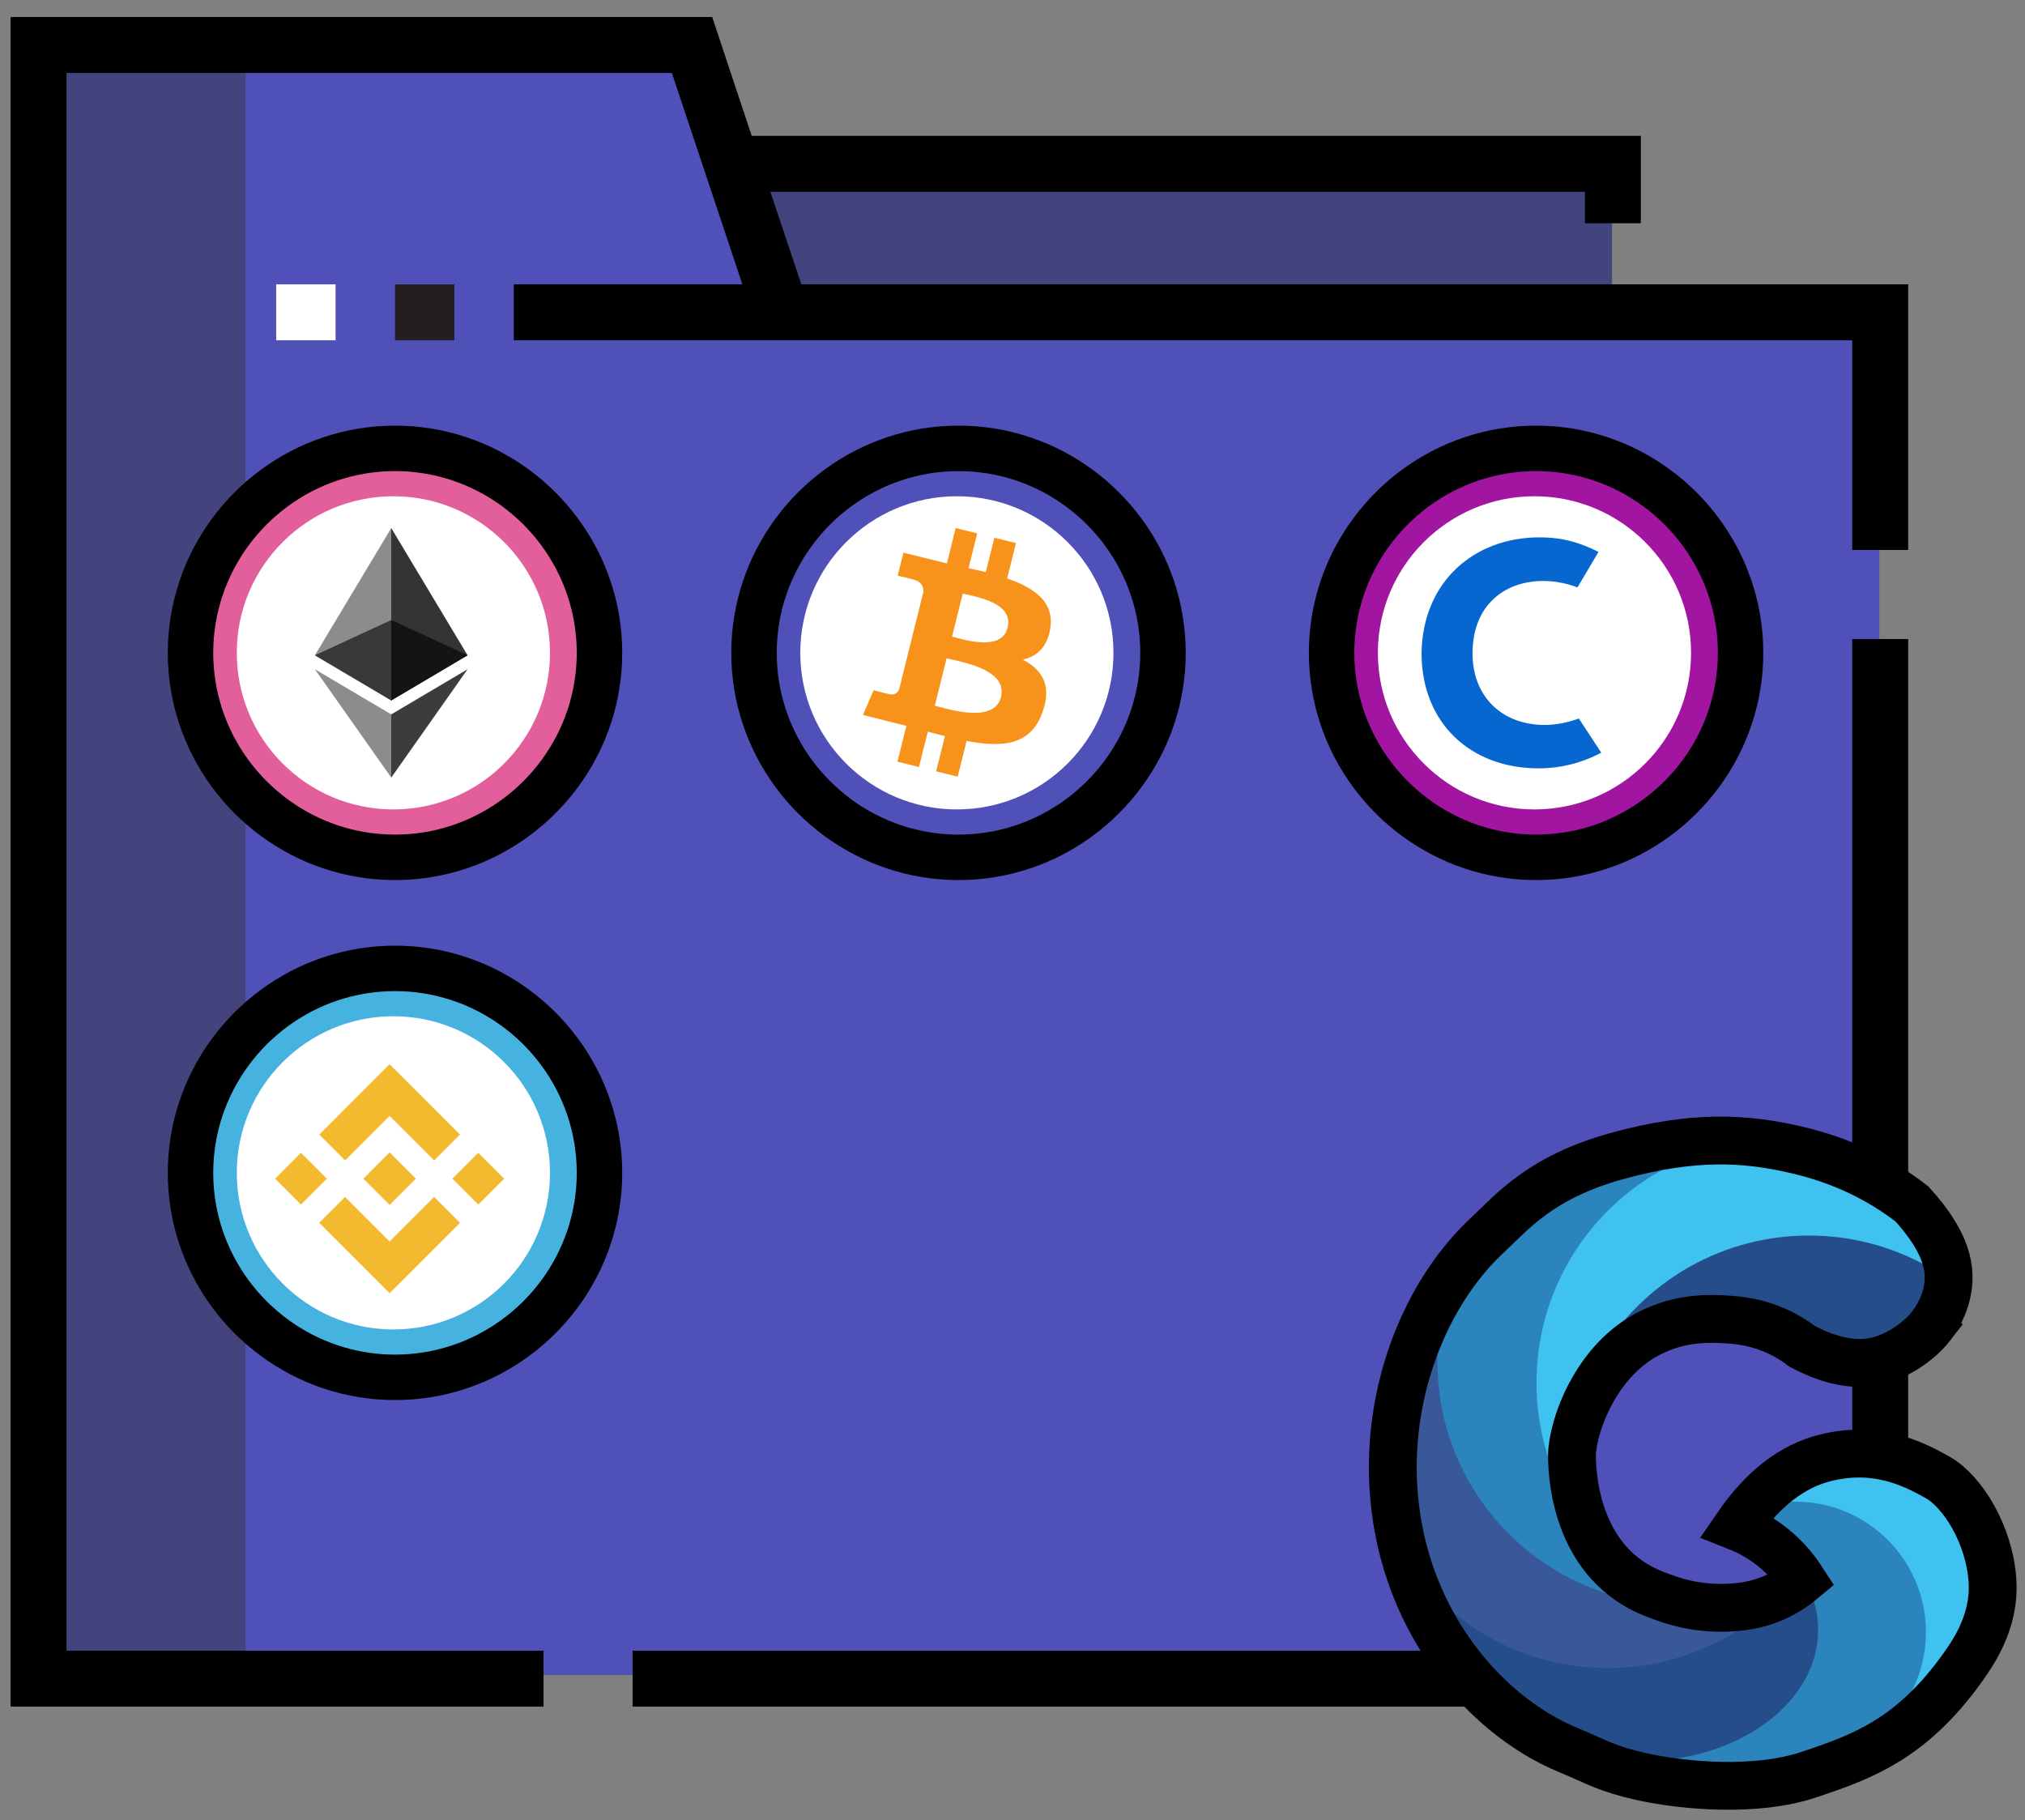 <?xml version="1.0" encoding="UTF-8"?>
<!DOCTYPE svg  PUBLIC '-//W3C//DTD SVG 1.1//EN'  'http://www.w3.org/Graphics/SVG/1.1/DTD/svg11.dtd'>
<svg width="634.96" height="570.71" version="1.1" viewBox="0 0 634.961 570.709" xmlns="http://www.w3.org/2000/svg" xmlns:xlink="http://www.w3.org/1999/xlink">
<rect x="0" y="0" width="634.961" height="570.709" fill="#808080" stroke="none"/>
<defs>
<path id="ae" d="m505.46 96.82h-260.8l-15.55-46.57h276.35v46.57z"/>
<path id="r" d="m244.66 96.82h260.8 83.83v428.45h-577.48v-512.28h204.91l12.39 37.26 15.55 46.57z"/>
<path id="bf" d="m77.01 12.99v512.27h-65.2v-512.27h65.2z"/>
<path id="x" d="m241.56 60.14h255.41v9.86h17.53v-27.4h-278.79l-12.39-37.26h-220v529.81h167.11v-17.53h-149.58v-494.74h189.82l22.11 66.29h-71.67v17.54h419.68v65.74h17.54v-83.28h-347.07l-9.7-29.03z"/>
<path id="j" d="m198.37 517.62v17.53h399.96v-334.76h-17.54v317.23h-382.42z"/>
<path id="ad" d="m142.48 89.17v17.53h-18.62v-17.53h18.62z"/>
<path id="f" d="m105.22 89.17v17.53h-18.62v-17.53h18.62z"/>
<path id="g" d="m584.25 387.44l-16.06-1.46-9.85 0.72-13.06 1.91-13.14 5.95-8.89 5.79-8.94 6.69-6.03 6.86-4.59 6.55-3.41 5.91c-2.65 5.51-4.12 8.57-4.41 9.18-0.36 1.67-0.56 2.6-0.6 2.79 6.99-16.32 23.19-27.75 42.06-27.75 9.56 0 18.42 2.93 25.77 7.94 0.78 0.65 1.61 1.26 2.47 1.81 0.18 0.15 0.37 0.28 0.56 0.43 0 0 0.02-0.04 0.02-0.05 3.29 2.04 7.02 3.42 11.02 3.96 1.21 0.16 2.45 0.24 3.73 0.24 8.59 0 16.28-3.88 21.4-9.98 3.52-4.21 5.85-9.46 6.4-15.25-0.17-0.24-1.05-1.44-2.61-3.62-0.51-0.31-3.08-1.9-7.7-4.77l-14.14-3.85z"/>
<path id="ba" d="m584.25 387.44l-16.06-1.46-9.85 0.72-13.06 1.91-13.14 5.95-8.89 5.79-8.94 6.69-6.03 6.86-4.59 6.55-3.41 5.91c-2.65 5.51-4.12 8.57-4.41 9.18-0.36 1.67-0.56 2.6-0.6 2.79 6.99-16.32 23.19-27.75 42.06-27.75 9.56 0 18.42 2.93 25.77 7.94 0.78 0.65 1.61 1.26 2.47 1.81 0.18 0.15 0.37 0.28 0.56 0.43 0 0 0.02-0.04 0.02-0.05 3.29 2.04 7.02 3.42 11.02 3.96 1.21 0.16 2.45 0.24 3.73 0.24 8.59 0 16.28-3.88 21.4-9.98 3.52-4.21 5.85-9.46 6.4-15.25-0.17-0.24-1.05-1.44-2.61-3.62-0.51-0.31-3.08-1.9-7.7-4.77l-14.14-3.85z"/>
<path id="aj" d="m556.72 356.89c-1.1 0.04-6.61 0.21-16.52 0.53l-7.43 3.16-15.22 6.04-11.63 9.78-6.73 6.11-5.65 8.69-5.65 9.09-4.37 12.6-1.73 9.05-0.64 5.58v10.48l0.64 7.19 2.54 11.51 3.62 9.22 2.77 5.58 3.56 5.07 3.06 4.14 3.27 3.45c0.61 0.49 0.94 0.77 1.01 0.82 0.12 0.06 0.19 0.09 0.2 0.09-6.39-7.85-10.22-17.88-10.22-28.78 0-1.25 0.05-2.46 0.14-3.68 0.41-5.04 1.63-9.84 3.53-14.28 8.99-25.46 31.09-44.73 58.22-49.66 4.45-0.81 9.04-1.23 13.73-1.23 9.85 0 19.26 1.87 27.89 5.26 4.78 1.88 9.34 4.23 13.59 6.98 0.08-0.87 0.14-1.78 0.14-2.68 0-8.87-4.04-16.92-10.49-22.04-15.73-9.51-28.17-15.36-37.32-17.54-0.28-0.04-1.73-0.22-4.31-0.53z"/>
<path id="a" d="m556.72 356.89c-1.1 0.04-6.61 0.21-16.52 0.53l-7.43 3.16-15.22 6.04-11.63 9.78-6.73 6.11-5.65 8.69-5.65 9.09-4.37 12.6-1.73 9.05-0.64 5.58v10.48l0.64 7.19 2.54 11.51 3.62 9.22 2.77 5.58 3.56 5.07 3.06 4.14 3.27 3.45c0.61 0.49 0.94 0.77 1.01 0.82 0.12 0.06 0.19 0.09 0.2 0.09-6.39-7.85-10.22-17.88-10.22-28.78 0-1.25 0.05-2.46 0.14-3.68 0.41-5.04 1.63-9.84 3.53-14.28 8.99-25.46 31.09-44.73 58.22-49.66 4.45-0.81 9.04-1.23 13.73-1.23 9.85 0 19.26 1.87 27.89 5.26 4.78 1.88 9.34 4.23 13.59 6.98 0.08-0.87 0.14-1.78 0.14-2.68 0-8.87-4.04-16.92-10.49-22.04-15.73-9.51-28.17-15.36-37.32-17.54-0.28-0.04-1.73-0.22-4.31-0.53z"/>
<path id="i" d="m555.47 356.24c-5.88-1.05-11.92-1.6-18.08-1.6-23.97 0-46.01 8.29-63.39 22.16-5 3.98-9.6 8.41-13.77 13.25-0.04 0.05-0.21 0.31-0.52 0.77-0.09 0.15-0.53 0.9-1.33 2.24l-1.46 2.71-3.27 8.24-2.09 7.12-1.36 10.54v10.59l1.55 12.86 4.78 13.85 7.76 12.46 9.13 10.89 10.47 8.33 8.34 5.17 12.3 5.14 13.48 2.48 8.23 0.46 7.99-0.46c3.36-0.58 5.23-0.91 5.6-0.97 1.18-0.42 1.84-0.65 1.96-0.7-1.46 0.14-2.96 0.21-4.46 0.21-9.4 0-18.14-2.84-25.41-7.7-3.81-2.55-7.22-5.66-10.1-9.21-4.08-4.45-7.63-9.38-10.58-14.72-6.02-10.9-9.45-23.43-9.45-36.76 0-25.77 12.79-48.55 32.37-62.35 12.42-8.74 27.56-13.89 43.9-13.89 1 0 1.99 0.03 2.97 0.07-1.83-0.45-3.7-0.84-5.56-1.18"/>
<path id="ax" d="m555.47 356.24c-5.88-1.05-11.92-1.6-18.08-1.6-23.97 0-46.01 8.29-63.39 22.16-5 3.98-9.6 8.41-13.77 13.25-0.04 0.05-0.21 0.31-0.52 0.77-0.09 0.15-0.53 0.9-1.33 2.24l-1.46 2.71-3.27 8.24-2.09 7.12-1.36 10.54v10.59l1.55 12.86 4.78 13.85 7.76 12.46 9.13 10.89 10.47 8.33 8.34 5.17 12.3 5.14 13.48 2.48 8.23 0.46 7.99-0.46c3.36-0.58 5.23-0.91 5.6-0.97 1.18-0.42 1.84-0.65 1.96-0.7-1.46 0.14-2.96 0.21-4.46 0.21-9.4 0-18.14-2.84-25.41-7.7-3.81-2.55-7.22-5.66-10.1-9.21-4.08-4.45-7.63-9.38-10.58-14.72-6.02-10.9-9.45-23.43-9.45-36.76 0-25.77 12.79-48.55 32.37-62.35 12.42-8.74 27.56-13.89 43.9-13.89 1 0 1.99 0.03 2.97 0.07-1.83-0.45-3.7-0.84-5.56-1.18"/>
<path id="at" d="m562.64 495.09c-0.28 0.74-0.45 1.15-0.47 1.23 0.85-1 1.69-2.01 2.48-3.05-0.67 0.39-1.36 0.75-2.04 1.12-6.44 3.42-13.44 5.93-20.82 7.38-4.79 0.94-9.74 1.44-14.82 1.44-9.84 0-19.25-1.86-27.89-5.25-28.33-11.14-48.38-38.72-48.38-70.98 0-13.39 3.47-25.98 9.53-36.93-15.3 17.8-24.56 40.93-24.56 66.24 0 11.93 2.07 23.38 5.85 34.02 0.01 0.01 0.03 0.05 0.07 0.13l0.15 0.3 0.48 0.84 2.65 4.31 8.5 8.81 9.62 7.09 10.57 5.81 15.71 5.03 14.5 1.48 9.62-0.59 9.15-1.78 7.28-2.12 11.78-5.22 11.57-7.97 6.38-5.26 4.73-5.44 1.27-1.8-0.9-0.66c-1.2 1.09-1.88 1.7-2.01 1.82z"/>
<path id="v" d="m562.64 495.09c-0.28 0.74-0.45 1.15-0.47 1.23 0.85-1 1.69-2.01 2.48-3.05-0.67 0.39-1.36 0.75-2.04 1.12-6.44 3.42-13.44 5.93-20.82 7.38-4.79 0.94-9.74 1.44-14.82 1.44-9.84 0-19.25-1.86-27.89-5.25-28.33-11.14-48.38-38.72-48.38-70.98 0-13.39 3.47-25.98 9.53-36.93-15.3 17.8-24.56 40.93-24.56 66.24 0 11.93 2.07 23.38 5.85 34.02 0.01 0.01 0.03 0.05 0.07 0.13l0.15 0.3 0.48 0.84 2.65 4.31 8.5 8.81 9.62 7.09 10.57 5.81 15.71 5.03 14.5 1.48 9.62-0.59 9.15-1.78 7.28-2.12 11.78-5.22 11.57-7.97 6.38-5.26 4.73-5.44 1.27-1.8-0.9-0.66c-1.2 1.09-1.88 1.7-2.01 1.82z"/>
<path id="an" d="m567.14 491.79c-0.82 0.5-1.65 1-2.49 1.48-4.68 6.09-10.28 11.46-16.58 15.89-8.85 6.24-19.09 10.64-30.17 12.66-4.44 0.81-9.04 1.24-13.72 1.24-25.96 0-48.88-12.96-62.66-32.75 14.01 39.4 51.64 67.61 95.85 67.61 21.2 0 40.84-6.46 57.12-17.54-0.18-0.31-1.03-1.82-2.57-4.56-1.06-1.88-6.33-11.26-15.84-28.15-5.56-9.88-8.54-15.17-8.94-15.88z"/>
<path id="e" d="m567.14 491.79c-0.82 0.5-1.65 1-2.49 1.48-4.68 6.09-10.28 11.46-16.58 15.89-8.85 6.24-19.09 10.64-30.17 12.66-4.44 0.81-9.04 1.24-13.72 1.24-25.96 0-48.88-12.96-62.66-32.75 14.01 39.4 51.64 67.61 95.85 67.61 21.2 0 40.84-6.46 57.12-17.54-0.18-0.31-1.03-1.82-2.57-4.56-1.06-1.88-6.33-11.26-15.84-28.15-5.56-9.88-8.54-15.17-8.94-15.88z"/>
<path id="m" d="m624.08 495.79c0-23.66-19.2-42.83-42.87-42.83-3.58 0-7.07 0.43-10.39 1.27-12 2.97-21.99 11.01-27.61 21.7 0.01 0 0.01 0.02 0.01 0.02h6.92c2.48 0.29 14.88 1.78 37.2 4.45l5.13 11.87 5.77 22.52c-6.49 12.84-10.1 19.96-10.82 21.39-1.54 6.09-2.4 9.49-2.57 10.16 10.99-5.77 20.8-13.48 28.96-22.68l-0.01-0.02c6.4-7.5 10.28-17.21 10.28-27.85"/>
<path id="q" d="m624.08 495.79c0-23.66-19.2-42.83-42.87-42.83-3.58 0-7.07 0.43-10.39 1.27-12 2.97-21.99 11.01-27.61 21.7 0.01 0 0.01 0.02 0.01 0.02h6.92c2.48 0.29 14.88 1.78 37.2 4.45l5.13 11.87 5.77 22.52c-6.49 12.84-10.1 19.96-10.82 21.39-1.54 6.09-2.4 9.49-2.57 10.16 10.99-5.77 20.8-13.48 28.96-22.68l-0.01-0.02c6.4-7.5 10.28-17.21 10.28-27.85"/>
<path id="u" d="m562.96 470.88c-7.16 0-13.89 1.84-19.74 5.07 16.1 7.18 26.87 20.25 26.87 35.19 0 15.31-11.34 28.68-28.14 35.74-8.08 3.41-17.43 5.35-27.4 5.35-4.89 0-9.63-0.47-14.16-1.35 11.55 4.54 24.12 7.04 37.27 7.04 13.08 0 25.56-2.46 37.03-6.96 3.49-1.35 6.88-2.89 10.16-4.62 11.45-7.25 19.04-20.02 19.04-34.56 0-22.59-18.32-40.9-40.93-40.9"/>
<path id="y" d="m562.96 470.88c-7.16 0-13.89 1.84-19.74 5.07 16.1 7.18 26.87 20.25 26.87 35.19 0 15.31-11.34 28.68-28.14 35.74-8.08 3.41-17.43 5.35-27.4 5.35-4.89 0-9.63-0.47-14.16-1.35 11.55 4.54 24.12 7.04 37.27 7.04 13.08 0 25.56-2.46 37.03-6.96 3.49-1.35 6.88-2.89 10.16-4.62 11.45-7.25 19.04-20.02 19.04-34.56 0-22.59-18.32-40.9-40.93-40.9"/>
<path id="ag" d="m605.46 415.91c-3.38 4.38-11.55 10.73-20.31 11.39-6.08 0.48-12.75-1.24-20.04-5.12-6.24-4.73-13.28-7.47-21.13-8.24-11.77-1.14-19.12 0.47-25.91 3.7-18.06 8.55-25.16 30.42-25.16 38.79 0 8.49 2.27 34.01 25.52 43.28 6.32 2.52 14.51 5.27 26.17 4.22 7.79-0.7 14.62-3.51 20.51-8.43-2.51-3.88-5.47-7.22-8.89-10.03-3.42-2.8-7.29-5.05-11.62-6.77 8.08-11.81 17.38-19.01 27.86-21.59 15.74-3.86 27.2 1.68 35.09 6.15 7.89 4.46 16.22 17.95 17.2 32.24 0.59 8.21-1.93 16.45-7.51 24.75-6.5 9.69-13.66 17.34-21.45 22.94-9.72 7-19.79 10.34-28.79 13.35-16.2 5.43-39.07 3.54-52.53 0.5-11.02-2.48-13.73-4.58-22.54-8.19-27.98-11.48-55.96-44.88-55.18-90.73 0.47-27.29 11.77-54.18 29.7-70.87 7.49-6.95 16.46-18.12 40.68-24.78 24.23-6.67 40.43-5.58 56.23-1.89 13.74 3.2 25.79 8.87 36.17 16.97 5.73 6.27 9.31 12.11 10.75 17.5 2.31 8.62-1.29 16.28-4.82 20.86z"/>
<path id="h" d="m59.74 204.71c0 35.41 28.7 64.12 64.12 64.12 35.41 0 64.12-28.71 64.12-64.12s-28.71-64.12-64.12-64.12c-35.42 0-64.12 28.71-64.12 64.12z"/>
<path id="t" d="m129.68 133.7l2.86 0.3 2.83 0.4 2.8 0.52 2.76 0.63 2.71 0.73 2.67 0.84 2.63 0.94 2.58 1.03 2.53 1.13 2.47 1.23 2.42 1.32 2.37 1.41 2.31 1.5 2.24 1.58 2.18 1.67 2.12 1.74 2.04 1.83 1.97 1.89 1.9 1.98 1.83 2.04 1.74 2.12 1.67 2.18 1.58 2.24 1.5 2.31 1.41 2.36 1.31 2.42 1.24 2.48 1.13 2.53 1.03 2.58 0.94 2.63 0.84 2.67 0.73 2.71 0.63 2.76 0.51 2.79 0.41 2.84 0.3 2.86 0.17 2.89 0.06 2.93-0.06 2.93-0.17 2.89-0.3 2.87-0.41 2.83-0.51 2.8-0.63 2.75-0.73 2.72-0.84 2.67-0.94 2.63-1.03 2.58-1.13 2.53-1.24 2.47-1.31 2.42-1.41 2.37-1.5 2.3-1.58 2.25-1.67 2.18-1.74 2.11-1.83 2.05-1.9 1.97-1.97 1.9-2.04 1.82-2.12 1.75-2.18 1.66-2.24 1.59-2.31 1.49-2.37 1.41-2.42 1.33-2.47 1.22-2.53 1.14-2.58 1.03-2.63 0.94-2.67 0.83-2.71 0.74-2.76 0.62-2.8 0.52-2.83 0.41-2.86 0.29-2.9 0.18-2.92 0.06-2.93-0.06-2.89-0.18-2.87-0.29-2.83-0.41-2.8-0.52-2.75-0.62-2.72-0.74-2.67-0.83-2.63-0.94-2.58-1.03-2.53-1.14-2.48-1.22-2.41-1.33-2.37-1.41-2.3-1.49-2.25-1.59-2.18-1.66-2.11-1.75-2.05-1.82-1.97-1.9-1.9-1.97-1.82-2.05-1.75-2.11-1.66-2.18-1.59-2.25-1.49-2.3-1.41-2.37-1.33-2.42-1.22-2.47-1.14-2.53-1.03-2.58-0.94-2.63-0.83-2.67-0.74-2.72-0.62-2.75-0.52-2.8-0.41-2.83-0.29-2.87-0.18-2.89-0.06-2.93 0.06-2.93 0.18-2.89 0.29-2.86 0.41-2.84 0.52-2.79 0.62-2.76 0.74-2.71 0.83-2.67 0.94-2.63 1.03-2.58 1.14-2.53 1.22-2.48 1.33-2.42 1.41-2.36 1.49-2.31 1.59-2.24 1.66-2.18 1.75-2.12 1.82-2.04 1.9-1.98 1.97-1.89 2.05-1.83 2.11-1.74 2.18-1.67 2.25-1.58 2.3-1.5 2.37-1.41 2.41-1.32 2.48-1.23 2.53-1.13 2.58-1.03 2.63-0.94 2.67-0.84 2.72-0.73 2.75-0.63 2.8-0.52 2.83-0.4 2.87-0.3 2.89-0.17 2.93-0.06 2.92 0.06 2.9 0.17zm-10.48 14.21l-2.29 0.24-2.27 0.32-2.23 0.41-2.21 0.5-2.17 0.59-2.14 0.67-2.1 0.75-2.06 0.82-2.03 0.92-1.98 0.97-1.93 1.06-1.9 1.13-1.84 1.2-1.8 1.26-1.74 1.34-1.69 1.39-1.63 1.46-1.59 1.52-1.51 1.58-1.46 1.63-1.4 1.69-1.33 1.75-1.27 1.79-1.2 1.85-1.12 1.89-1.07 1.94-0.97 1.98-0.91 2.02-0.83 2.06-0.75 2.11-0.67 2.13-0.58 2.18-0.51 2.2-0.41 2.24-0.32 2.27-0.24 2.28-0.14 2.33-0.05 2.33 0.05 2.34 0.14 2.32 0.24 2.29 0.32 2.26 0.41 2.24 0.51 2.2 0.58 2.18 0.67 2.14 0.75 2.1 0.83 2.06 0.91 2.02 0.97 1.99 1.07 1.93 1.12 1.9 1.2 1.84 1.27 1.8 1.33 1.74 1.4 1.69 1.46 1.63 1.51 1.59 1.59 1.51 1.63 1.46 1.69 1.4 1.74 1.33 1.8 1.27 1.84 1.2 1.9 1.12 1.93 1.06 1.98 0.98 2.03 0.91 2.06 0.83 2.1 0.75 2.14 0.67 2.17 0.58 2.21 0.51 2.23 0.41 2.27 0.32 2.29 0.24 2.32 0.14 2.34 0.05 2.33-0.05 2.33-0.14 2.28-0.24 2.27-0.32 2.24-0.41 2.2-0.51 2.17-0.58 2.14-0.67 2.11-0.75 2.06-0.83 2.02-0.91 1.98-0.98 1.94-1.06 1.89-1.12 1.85-1.2 1.79-1.27 1.74-1.33 1.7-1.4 1.63-1.46 1.58-1.51 1.52-1.59 1.46-1.63 1.39-1.69 1.34-1.74 1.26-1.8 1.2-1.84 1.13-1.9 1.06-1.93 0.97-1.99 0.92-2.02 0.82-2.06 0.75-2.1 0.67-2.14 0.58-2.18 0.51-2.2 0.41-2.24 0.32-2.26 0.24-2.29 0.14-2.32 0.05-2.34-0.05-2.33-0.14-2.33-0.24-2.28-0.32-2.27-0.41-2.24-0.51-2.2-0.58-2.18-0.67-2.13-0.75-2.11-0.82-2.06-0.92-2.02-0.97-1.98-1.06-1.94-1.13-1.89-1.2-1.85-1.26-1.79-1.34-1.75-1.39-1.69-1.46-1.63-1.52-1.58-1.58-1.52-1.63-1.46-1.69-1.39-1.75-1.34-1.79-1.26-1.85-1.2-1.89-1.13-1.94-1.06-1.98-0.97-2.02-0.92-2.06-0.82-2.11-0.75-2.14-0.67-2.17-0.59-2.2-0.5-2.24-0.41-2.27-0.32-2.28-0.24-2.33-0.14-2.33-0.05-2.34 0.05-2.32 0.14z"/>
<path id="n" d="m74.25 204.71c0 27.12 21.99 49.1 49.1 49.1 27.12 0 49.1-21.98 49.1-49.1 0-27.11-21.98-49.1-49.1-49.1-27.11 0-49.1 21.99-49.1 49.1z"/>
<path id="k" d="m74.25 204.71c0 27.12 21.99 49.1 49.1 49.1 27.12 0 49.1-21.98 49.1-49.1 0-27.11-21.98-49.1-49.1-49.1-27.11 0-49.1 21.99-49.1 49.1z"/>
<path id="az" d="m122.16 219.13l0.52 0.51 23.93-14.16-23.93-39.89-0.52 1.81v51.73z"/>
<path id="b" d="m122.16 219.13l0.52 0.51 23.93-14.16-23.93-39.89-0.52 1.81v51.73z"/>
<path id="au" d="m122.68 219.64v-25.22-28.83l-23.94 39.89 23.94 14.16z"/>
<path id="bg" d="m122.68 219.64v-25.22-28.83l-23.94 39.89 23.94 14.16z"/>
<path id="l" d="m122.42 242.81l0.26 1.02 23.93-33.97-23.93 14.15-0.26 0.52v18.28z"/>
<path id="av" d="m122.42 242.81l0.26 1.02 23.93-33.97-23.93 14.15-0.26 0.52v18.28z"/>
<path id="d" d="m98.74 209.86l23.94 33.97v-19.82l-23.94-14.15z"/>
<path id="o" d="m98.74 209.86l23.94 33.97v-19.82l-23.94-14.15z"/>
<path id="aa" d="m122.68 194.42v25.22l23.93-14.16-23.93-11.06z"/>
<path id="w" d="m122.68 194.42v25.22l23.93-14.16-23.93-11.06z"/>
<path id="as" d="m122.68 194.42l-23.94 11.06 23.94 14.16v-25.22z"/>
<path id="ah" d="m122.68 194.42l-23.94 11.06 23.94 14.16v-25.22z"/>
<path id="ay" d="m417.54 204.71c0 35.41 28.7 64.12 64.12 64.12 35.41 0 64.12-28.71 64.12-64.12s-28.71-64.12-64.12-64.12c-35.42 0-64.12 28.71-64.12 64.12z"/>
<path id="al" d="m487.48 133.7l2.86 0.3 2.83 0.4 2.8 0.52 2.76 0.63 2.71 0.73 2.67 0.84 2.63 0.94 2.58 1.03 2.53 1.13 2.47 1.23 2.43 1.32 2.36 1.41 2.31 1.5 2.24 1.58 2.18 1.67 2.12 1.74 2.04 1.83 1.97 1.89 1.9 1.98 1.83 2.04 1.74 2.12 1.67 2.18 1.58 2.24 1.5 2.31 1.41 2.36 1.32 2.42 1.23 2.48 1.13 2.53 1.03 2.58 0.94 2.63 0.84 2.67 0.73 2.71 0.63 2.76 0.51 2.79 0.41 2.84 0.3 2.86 0.17 2.89 0.06 2.93-0.06 2.93-0.17 2.89-0.3 2.87-0.41 2.83-0.51 2.8-0.63 2.75-0.73 2.72-0.84 2.67-0.94 2.63-1.03 2.58-1.13 2.53-1.23 2.47-1.32 2.42-1.41 2.37-1.5 2.3-1.58 2.25-1.67 2.18-1.74 2.11-1.83 2.05-1.9 1.97-1.97 1.9-2.04 1.82-2.12 1.75-2.18 1.66-2.24 1.59-2.31 1.49-2.36 1.41-2.43 1.33-2.47 1.22-2.53 1.14-2.58 1.03-2.63 0.94-2.67 0.83-2.71 0.74-2.76 0.62-2.8 0.52-2.83 0.41-2.86 0.29-2.89 0.18-2.93 0.06-2.93-0.06-2.89-0.18-2.87-0.29-2.83-0.41-2.8-0.52-2.75-0.62-2.72-0.74-2.67-0.83-2.63-0.94-2.58-1.03-2.53-1.14-2.47-1.22-2.42-1.33-2.37-1.41-2.3-1.49-2.25-1.59-2.18-1.66-2.11-1.75-2.05-1.82-1.97-1.9-1.9-1.97-1.82-2.05-1.75-2.11-1.66-2.18-1.58-2.25-1.5-2.3-1.41-2.37-1.33-2.42-1.22-2.47-1.14-2.53-1.03-2.58-0.94-2.63-0.83-2.67-0.74-2.72-0.62-2.75-0.52-2.8-0.41-2.83-0.29-2.87-0.18-2.89-0.06-2.93 0.06-2.93 0.18-2.89 0.29-2.86 0.41-2.84 0.52-2.79 0.62-2.76 0.74-2.71 0.83-2.67 0.94-2.63 1.03-2.58 1.14-2.53 1.22-2.48 1.33-2.42 1.41-2.36 1.5-2.31 1.58-2.24 1.66-2.18 1.75-2.12 1.82-2.04 1.9-1.98 1.97-1.89 2.05-1.83 2.11-1.74 2.18-1.67 2.25-1.58 2.3-1.5 2.37-1.41 2.42-1.32 2.47-1.23 2.53-1.13 2.58-1.03 2.63-0.94 2.67-0.84 2.72-0.73 2.75-0.63 2.8-0.52 2.83-0.4 2.87-0.3 2.89-0.17 2.93-0.06 2.93 0.06 2.89 0.17zm-10.48 14.21l-2.29 0.24-2.26 0.32-2.24 0.41-2.21 0.5-2.17 0.59-2.14 0.67-2.1 0.75-2.06 0.82-2.02 0.92-1.98 0.97-1.94 1.06-1.9 1.13-1.84 1.2-1.8 1.26-1.74 1.34-1.69 1.39-1.63 1.46-1.59 1.52-1.51 1.58-1.46 1.63-1.4 1.69-1.33 1.75-1.27 1.79-1.2 1.85-1.12 1.89-1.06 1.94-0.98 1.98-0.91 2.02-0.83 2.06-0.75 2.11-0.67 2.13-0.58 2.18-0.51 2.2-0.41 2.24-0.32 2.27-0.24 2.28-0.14 2.33-0.05 2.33 0.05 2.34 0.14 2.32 0.24 2.29 0.32 2.26 0.41 2.24 0.51 2.2 0.58 2.18 0.67 2.14 0.75 2.1 0.83 2.06 0.91 2.02 0.98 1.99 1.06 1.93 1.12 1.9 1.2 1.84 1.27 1.8 1.33 1.74 1.4 1.69 1.46 1.63 1.51 1.59 1.59 1.51 1.63 1.46 1.69 1.4 1.74 1.33 1.8 1.27 1.84 1.2 1.9 1.12 1.94 1.06 1.98 0.98 2.02 0.91 2.06 0.83 2.1 0.75 2.14 0.67 2.17 0.58 2.21 0.51 2.24 0.41 2.26 0.32 2.29 0.24 2.32 0.14 2.34 0.05 2.33-0.05 2.33-0.14 2.28-0.24 2.27-0.32 2.24-0.41 2.21-0.51 2.16-0.58 2.15-0.67 2.1-0.75 2.06-0.83 2.02-0.91 1.98-0.98 1.94-1.06 1.89-1.12 1.85-1.2 1.79-1.27 1.74-1.33 1.7-1.4 1.63-1.46 1.58-1.51 1.52-1.59 1.46-1.63 1.4-1.69 1.33-1.74 1.27-1.8 1.19-1.84 1.13-1.9 1.06-1.93 0.98-1.99 0.91-2.02 0.82-2.06 0.75-2.1 0.67-2.14 0.59-2.18 0.5-2.2 0.41-2.24 0.33-2.26 0.23-2.29 0.14-2.32 0.05-2.34-0.05-2.33-0.14-2.33-0.23-2.28-0.33-2.27-0.41-2.24-0.5-2.2-0.59-2.18-0.67-2.13-0.75-2.11-0.82-2.06-0.91-2.02-0.98-1.98-1.06-1.94-1.13-1.89-1.19-1.85-1.27-1.79-1.33-1.75-1.4-1.69-1.46-1.63-1.52-1.58-1.58-1.52-1.63-1.46-1.69-1.39-1.75-1.34-1.79-1.26-1.85-1.2-1.89-1.13-1.94-1.06-1.98-0.97-2.02-0.92-2.06-0.82-2.1-0.75-2.15-0.67-2.16-0.59-2.21-0.5-2.24-0.41-2.27-0.32-2.28-0.24-2.33-0.14-2.33-0.05-2.34 0.05-2.32 0.14z"/>
<path id="ac" d="m487.48 133.7l2.86 0.3 2.83 0.4 2.8 0.52 2.76 0.63 2.71 0.73 2.67 0.84 2.63 0.94 2.58 1.03 2.53 1.13 2.47 1.23 2.43 1.32 2.36 1.41 2.31 1.5 2.24 1.58 2.18 1.67 2.12 1.74 2.04 1.83 1.97 1.89 1.9 1.98 1.83 2.04 1.74 2.12 1.67 2.18 1.58 2.24 1.5 2.31 1.41 2.36 1.32 2.42 1.23 2.48 1.13 2.53 1.03 2.58 0.94 2.63 0.84 2.67 0.73 2.71 0.63 2.76 0.51 2.79 0.41 2.84 0.3 2.86 0.17 2.89 0.06 2.93-0.06 2.93-0.17 2.89-0.3 2.87-0.41 2.83-0.51 2.8-0.63 2.75-0.73 2.72-0.84 2.67-0.94 2.63-1.03 2.58-1.13 2.53-1.23 2.47-1.32 2.42-1.41 2.37-1.5 2.3-1.58 2.25-1.67 2.18-1.74 2.11-1.83 2.05-1.9 1.97-1.97 1.9-2.04 1.82-2.12 1.75-2.18 1.66-2.24 1.59-2.31 1.49-2.36 1.41-2.43 1.33-2.47 1.22-2.53 1.14-2.58 1.03-2.63 0.94-2.67 0.83-2.71 0.74-2.76 0.62-2.8 0.52-2.83 0.41-2.86 0.29-2.89 0.18-2.93 0.06-2.93-0.06-2.89-0.18-2.87-0.29-2.83-0.41-2.8-0.52-2.75-0.62-2.72-0.74-2.67-0.83-2.63-0.94-2.58-1.03-2.53-1.14-2.47-1.22-2.42-1.33-2.37-1.41-2.3-1.49-2.25-1.59-2.18-1.66-2.11-1.75-2.05-1.82-1.97-1.9-1.9-1.97-1.82-2.05-1.75-2.11-1.66-2.18-1.58-2.25-1.5-2.3-1.41-2.37-1.33-2.42-1.22-2.47-1.14-2.53-1.03-2.58-0.94-2.63-0.83-2.67-0.74-2.72-0.62-2.75-0.52-2.8-0.41-2.83-0.29-2.87-0.18-2.89-0.06-2.93 0.06-2.93 0.18-2.89 0.29-2.86 0.41-2.84 0.52-2.79 0.62-2.76 0.74-2.71 0.83-2.67 0.94-2.63 1.03-2.58 1.14-2.53 1.22-2.48 1.33-2.42 1.41-2.36 1.5-2.31 1.58-2.24 1.66-2.18 1.75-2.12 1.82-2.04 1.9-1.98 1.97-1.89 2.05-1.83 2.11-1.74 2.18-1.67 2.25-1.58 2.3-1.5 2.37-1.41 2.42-1.32 2.47-1.23 2.53-1.13 2.58-1.03 2.63-0.94 2.67-0.84 2.72-0.73 2.75-0.63 2.8-0.52 2.83-0.4 2.87-0.3 2.89-0.17 2.93-0.06 2.93 0.06 2.89 0.17zm-10.48 14.21l-2.29 0.24-2.26 0.32-2.24 0.41-2.21 0.5-2.17 0.59-2.14 0.67-2.1 0.75-2.06 0.82-2.02 0.92-1.98 0.97-1.94 1.06-1.9 1.13-1.84 1.2-1.8 1.26-1.74 1.34-1.69 1.39-1.63 1.46-1.59 1.52-1.51 1.58-1.46 1.63-1.4 1.69-1.33 1.75-1.27 1.79-1.2 1.85-1.12 1.89-1.06 1.94-0.98 1.98-0.91 2.02-0.83 2.06-0.75 2.11-0.67 2.13-0.58 2.18-0.51 2.2-0.41 2.24-0.32 2.27-0.24 2.28-0.14 2.33-0.05 2.33 0.05 2.34 0.14 2.32 0.24 2.29 0.32 2.26 0.41 2.24 0.51 2.2 0.58 2.18 0.67 2.14 0.75 2.1 0.83 2.06 0.91 2.02 0.98 1.99 1.06 1.93 1.12 1.9 1.2 1.84 1.27 1.8 1.33 1.74 1.4 1.69 1.46 1.63 1.51 1.59 1.59 1.51 1.63 1.46 1.69 1.4 1.74 1.33 1.8 1.27 1.84 1.2 1.9 1.12 1.94 1.06 1.98 0.98 2.02 0.91 2.06 0.83 2.1 0.75 2.14 0.67 2.17 0.58 2.21 0.51 2.24 0.41 2.26 0.32 2.29 0.24 2.32 0.14 2.34 0.05 2.33-0.05 2.33-0.14 2.28-0.24 2.27-0.32 2.24-0.41 2.21-0.51 2.16-0.58 2.15-0.67 2.1-0.75 2.06-0.83 2.02-0.91 1.98-0.98 1.94-1.06 1.89-1.12 1.85-1.2 1.79-1.27 1.74-1.33 1.7-1.4 1.63-1.46 1.58-1.51 1.52-1.59 1.46-1.63 1.4-1.69 1.33-1.74 1.27-1.8 1.19-1.84 1.13-1.9 1.06-1.93 0.98-1.99 0.91-2.02 0.82-2.06 0.75-2.1 0.67-2.14 0.59-2.18 0.5-2.2 0.41-2.24 0.33-2.26 0.23-2.29 0.14-2.32 0.05-2.34-0.05-2.33-0.14-2.33-0.23-2.28-0.33-2.27-0.41-2.24-0.5-2.2-0.59-2.18-0.67-2.13-0.75-2.11-0.82-2.06-0.91-2.02-0.98-1.98-1.06-1.94-1.13-1.89-1.19-1.85-1.27-1.79-1.33-1.75-1.4-1.69-1.46-1.63-1.52-1.58-1.58-1.52-1.63-1.46-1.69-1.39-1.75-1.34-1.79-1.26-1.85-1.2-1.89-1.13-1.94-1.06-1.98-0.97-2.02-0.92-2.06-0.82-2.1-0.75-2.15-0.67-2.16-0.59-2.21-0.5-2.24-0.41-2.27-0.32-2.28-0.24-2.33-0.14-2.33-0.05-2.34 0.05-2.32 0.14z"/>
<path id="s" d="m432.05 204.71c0 27.12 21.99 49.1 49.1 49.1 27.12 0 49.1-21.98 49.1-49.1 0-27.11-21.98-49.1-49.1-49.1-27.11 0-49.1 21.99-49.1 49.1z"/>
<path id="af" d="m432.05 204.71c0 27.12 21.99 49.1 49.1 49.1 27.12 0 49.1-21.98 49.1-49.1 0-27.11-21.98-49.1-49.1-49.1-27.11 0-49.1 21.99-49.1 49.1z"/>
<path id="bb" d="m236.43 204.71c0 35.41 28.7 64.12 64.12 64.12 35.41 0 64.12-28.71 64.12-64.12s-28.71-64.12-64.12-64.12c-35.42 0-64.12 28.71-64.12 64.12z"/>
<path id="ai" d="m306.37 133.7l2.86 0.3 2.83 0.4 2.8 0.52 2.76 0.63 2.71 0.73 2.67 0.84 2.63 0.94 2.58 1.03 2.53 1.13 2.47 1.23 2.43 1.32 2.36 1.41 2.31 1.5 2.24 1.58 2.18 1.67 2.12 1.74 2.04 1.83 1.97 1.89 1.9 1.98 1.83 2.04 1.74 2.12 1.67 2.18 1.58 2.24 1.5 2.31 1.41 2.36 1.32 2.42 1.23 2.48 1.13 2.53 1.03 2.58 0.95 2.63 0.83 2.67 0.73 2.71 0.63 2.76 0.51 2.79 0.41 2.84 0.3 2.86 0.18 2.89 0.05 2.93-0.05 2.93-0.18 2.89-0.3 2.87-0.41 2.83-0.51 2.8-0.63 2.75-0.73 2.72-0.83 2.67-0.95 2.63-1.03 2.58-1.13 2.53-1.23 2.47-1.32 2.42-1.41 2.37-1.5 2.3-1.58 2.25-1.67 2.18-1.74 2.11-1.83 2.05-1.9 1.97-1.97 1.9-2.04 1.82-2.12 1.75-2.18 1.66-2.24 1.59-2.31 1.49-2.36 1.41-2.43 1.33-2.47 1.22-2.53 1.14-2.58 1.03-2.63 0.94-2.67 0.83-2.71 0.74-2.76 0.62-2.8 0.52-2.83 0.41-2.86 0.29-2.89 0.18-2.93 0.06-2.93-0.06-2.89-0.18-2.87-0.29-2.83-0.41-2.79-0.52-2.76-0.62-2.72-0.74-2.67-0.83-2.63-0.94-2.58-1.03-2.52-1.14-2.48-1.22-2.42-1.33-2.36-1.41-2.31-1.49-2.25-1.59-2.18-1.66-2.11-1.75-2.05-1.82-1.97-1.9-1.9-1.97-1.82-2.05-1.75-2.11-1.66-2.18-1.58-2.25-1.5-2.3-1.41-2.37-1.33-2.42-1.22-2.47-1.13-2.53-1.04-2.58-0.94-2.63-0.83-2.67-0.73-2.72-0.63-2.75-0.52-2.8-0.41-2.83-0.29-2.87-0.18-2.89-0.06-2.93 0.06-2.93 0.18-2.89 0.29-2.86 0.41-2.84 0.52-2.79 0.63-2.76 0.73-2.71 0.83-2.67 0.94-2.63 1.04-2.58 1.13-2.53 1.22-2.48 1.33-2.42 1.41-2.36 1.5-2.31 1.58-2.24 1.66-2.18 1.75-2.12 1.82-2.04 1.9-1.98 1.97-1.89 2.05-1.83 2.11-1.74 2.18-1.67 2.25-1.58 2.31-1.5 2.36-1.41 2.42-1.32 2.48-1.23 2.52-1.13 2.58-1.03 2.63-0.94 2.67-0.84 2.72-0.73 2.76-0.63 2.79-0.52 2.83-0.4 2.87-0.3 2.89-0.17 2.93-0.06 2.93 0.06 2.89 0.17zm-10.48 14.21l-2.29 0.24-2.26 0.32-2.24 0.41-2.21 0.5-2.16 0.59-2.15 0.67-2.1 0.75-2.06 0.82-2.02 0.92-1.98 0.97-1.94 1.06-1.9 1.13-1.84 1.2-1.8 1.26-1.74 1.34-1.69 1.39-1.63 1.46-1.58 1.52-1.52 1.58-1.46 1.63-1.4 1.69-1.33 1.75-1.27 1.79-1.2 1.85-1.12 1.89-1.06 1.94-0.98 1.98-0.91 2.02-0.83 2.06-0.75 2.11-0.67 2.13-0.58 2.18-0.51 2.2-0.41 2.24-0.32 2.27-0.23 2.28-0.15 2.33-0.05 2.33 0.05 2.34 0.15 2.32 0.23 2.29 0.32 2.26 0.41 2.24 0.51 2.2 0.58 2.18 0.67 2.14 0.75 2.1 0.83 2.06 0.91 2.02 0.98 1.99 1.06 1.93 1.12 1.9 1.2 1.84 1.27 1.8 1.33 1.74 1.4 1.69 1.46 1.63 1.52 1.59 1.58 1.51 1.63 1.46 1.69 1.4 1.74 1.33 1.8 1.27 1.84 1.2 1.9 1.12 1.94 1.06 1.98 0.98 2.02 0.91 2.06 0.83 2.1 0.75 2.15 0.67 2.16 0.58 2.21 0.51 2.24 0.41 2.26 0.32 2.29 0.24 2.32 0.14 2.34 0.05 2.34-0.05 2.32-0.14 2.29-0.24 2.26-0.32 2.24-0.41 2.21-0.51 2.16-0.58 2.15-0.67 2.1-0.75 2.06-0.83 2.02-0.91 1.98-0.98 1.94-1.06 1.89-1.12 1.85-1.2 1.79-1.27 1.74-1.33 1.7-1.4 1.63-1.46 1.58-1.51 1.52-1.59 1.46-1.63 1.4-1.69 1.33-1.74 1.27-1.8 1.19-1.84 1.13-1.9 1.06-1.93 0.98-1.99 0.91-2.02 0.82-2.06 0.75-2.1 0.67-2.14 0.59-2.18 0.5-2.2 0.42-2.24 0.32-2.26 0.23-2.29 0.14-2.32 0.05-2.34-0.05-2.33-0.14-2.33-0.23-2.28-0.32-2.27-0.42-2.24-0.5-2.2-0.59-2.18-0.67-2.13-0.75-2.11-0.82-2.06-0.91-2.02-0.98-1.98-1.06-1.94-1.13-1.89-1.19-1.85-1.27-1.79-1.33-1.75-1.4-1.69-1.46-1.63-1.52-1.58-1.58-1.52-1.63-1.46-1.69-1.39-1.75-1.34-1.79-1.26-1.85-1.2-1.89-1.13-1.94-1.06-1.98-0.97-2.02-0.92-2.06-0.82-2.1-0.75-2.15-0.67-2.16-0.59-2.21-0.5-2.24-0.41-2.26-0.32-2.29-0.24-2.32-0.14-2.34-0.05-2.34 0.05-2.32 0.14z"/>
<path id="ao" d="m236.43 204.71c0 35.41 28.7 64.12 64.12 64.12 35.41 0 64.12-28.71 64.12-64.12s-28.71-64.12-64.12-64.12c-35.42 0-64.12 28.71-64.12 64.12z"/>
<path id="c" d="m306.37 133.7l2.86 0.3 2.83 0.4 2.8 0.52 2.76 0.63 2.71 0.73 2.67 0.84 2.63 0.94 2.58 1.03 2.53 1.13 2.47 1.23 2.43 1.32 2.36 1.41 2.31 1.5 2.24 1.58 2.18 1.67 2.12 1.74 2.04 1.83 1.97 1.89 1.9 1.98 1.83 2.04 1.74 2.12 1.67 2.18 1.58 2.24 1.5 2.31 1.41 2.36 1.32 2.42 1.23 2.48 1.13 2.53 1.03 2.58 0.95 2.63 0.83 2.67 0.73 2.71 0.63 2.76 0.51 2.79 0.41 2.84 0.3 2.86 0.18 2.89 0.05 2.93-0.05 2.93-0.18 2.89-0.3 2.87-0.41 2.83-0.51 2.8-0.63 2.75-0.73 2.72-0.83 2.67-0.95 2.63-1.03 2.58-1.13 2.53-1.23 2.47-1.32 2.42-1.41 2.37-1.5 2.3-1.58 2.25-1.67 2.18-1.74 2.11-1.83 2.05-1.9 1.97-1.97 1.9-2.04 1.82-2.12 1.75-2.18 1.66-2.24 1.59-2.31 1.49-2.36 1.41-2.43 1.33-2.47 1.22-2.53 1.14-2.58 1.03-2.63 0.94-2.67 0.83-2.71 0.74-2.76 0.62-2.8 0.52-2.83 0.41-2.86 0.29-2.89 0.18-2.93 0.06-2.93-0.06-2.89-0.18-2.87-0.29-2.83-0.41-2.79-0.52-2.76-0.62-2.72-0.74-2.67-0.83-2.63-0.94-2.58-1.03-2.52-1.14-2.48-1.22-2.42-1.33-2.36-1.41-2.31-1.49-2.25-1.59-2.18-1.66-2.11-1.75-2.05-1.82-1.97-1.9-1.9-1.97-1.82-2.05-1.75-2.11-1.66-2.18-1.58-2.25-1.5-2.3-1.41-2.37-1.33-2.42-1.22-2.47-1.13-2.53-1.04-2.58-0.94-2.63-0.83-2.67-0.73-2.72-0.63-2.75-0.52-2.8-0.41-2.83-0.29-2.87-0.18-2.89-0.06-2.93 0.06-2.93 0.18-2.89 0.29-2.86 0.41-2.84 0.52-2.79 0.63-2.76 0.73-2.71 0.83-2.67 0.94-2.63 1.04-2.58 1.13-2.53 1.22-2.48 1.33-2.42 1.41-2.36 1.5-2.31 1.58-2.24 1.66-2.18 1.75-2.12 1.82-2.04 1.9-1.98 1.97-1.89 2.05-1.83 2.11-1.74 2.18-1.67 2.25-1.58 2.31-1.5 2.36-1.41 2.42-1.32 2.48-1.23 2.52-1.13 2.58-1.03 2.63-0.94 2.67-0.84 2.72-0.73 2.76-0.63 2.79-0.52 2.83-0.4 2.87-0.3 2.89-0.17 2.93-0.06 2.93 0.06 2.89 0.17zm-10.48 14.21l-2.29 0.24-2.26 0.32-2.24 0.41-2.21 0.5-2.16 0.59-2.15 0.67-2.1 0.75-2.06 0.82-2.02 0.92-1.98 0.97-1.94 1.06-1.9 1.13-1.84 1.2-1.8 1.26-1.74 1.34-1.69 1.39-1.63 1.46-1.58 1.52-1.52 1.58-1.46 1.63-1.4 1.69-1.33 1.75-1.27 1.79-1.2 1.85-1.12 1.89-1.06 1.94-0.98 1.98-0.91 2.02-0.83 2.06-0.75 2.11-0.67 2.13-0.58 2.18-0.51 2.2-0.41 2.24-0.32 2.27-0.23 2.28-0.15 2.33-0.05 2.33 0.05 2.34 0.15 2.32 0.23 2.29 0.32 2.26 0.41 2.24 0.51 2.2 0.58 2.18 0.67 2.14 0.75 2.1 0.83 2.06 0.91 2.02 0.98 1.99 1.06 1.93 1.12 1.9 1.2 1.84 1.27 1.8 1.33 1.74 1.4 1.69 1.46 1.63 1.52 1.59 1.58 1.51 1.63 1.46 1.69 1.4 1.74 1.33 1.8 1.27 1.84 1.2 1.9 1.12 1.94 1.06 1.98 0.98 2.02 0.91 2.06 0.83 2.1 0.75 2.15 0.67 2.16 0.58 2.21 0.51 2.24 0.41 2.26 0.32 2.29 0.24 2.32 0.14 2.34 0.05 2.34-0.05 2.32-0.14 2.29-0.24 2.26-0.32 2.24-0.41 2.21-0.51 2.16-0.58 2.15-0.67 2.1-0.75 2.06-0.83 2.02-0.91 1.98-0.98 1.94-1.06 1.89-1.12 1.85-1.2 1.79-1.27 1.74-1.33 1.7-1.4 1.63-1.46 1.58-1.51 1.52-1.59 1.46-1.63 1.4-1.69 1.33-1.74 1.27-1.8 1.19-1.84 1.13-1.9 1.06-1.93 0.98-1.99 0.91-2.02 0.82-2.06 0.75-2.1 0.67-2.14 0.59-2.18 0.5-2.2 0.42-2.24 0.32-2.26 0.23-2.29 0.14-2.32 0.05-2.34-0.05-2.33-0.14-2.33-0.23-2.28-0.32-2.27-0.42-2.24-0.5-2.2-0.59-2.18-0.67-2.13-0.75-2.11-0.82-2.06-0.91-2.02-0.98-1.98-1.06-1.94-1.13-1.89-1.19-1.85-1.27-1.79-1.33-1.75-1.4-1.69-1.46-1.63-1.52-1.58-1.58-1.52-1.63-1.46-1.69-1.39-1.75-1.34-1.79-1.26-1.85-1.2-1.89-1.13-1.94-1.06-1.98-0.97-2.02-0.92-2.06-0.82-2.1-0.75-2.15-0.67-2.16-0.59-2.21-0.5-2.24-0.41-2.26-0.32-2.29-0.24-2.32-0.14-2.34-0.05-2.34 0.05-2.32 0.14z"/>
<path id="p" d="m250.94 204.71c0 27.12 21.99 49.1 49.1 49.1 27.13 0 49.1-21.98 49.1-49.1 0-27.11-21.97-49.1-49.1-49.1-27.11 0-49.1 21.99-49.1 49.1z"/>
<path id="aq" d="m250.94 204.71c0 27.12 21.99 49.1 49.1 49.1 27.13 0 49.1-21.98 49.1-49.1 0-27.11-21.97-49.1-49.1-49.1-27.11 0-49.1 21.99-49.1 49.1z"/>
<path id="z" d="m59.74 367.77c0 35.41 28.7 64.12 64.12 64.12 35.41 0 64.12-28.71 64.12-64.12s-28.71-64.12-64.12-64.12c-35.42 0-64.12 28.71-64.12 64.12z"/>
<path id="bc" d="m129.68 296.76l2.86 0.3 2.83 0.4 2.8 0.52 2.76 0.63 2.71 0.73 2.67 0.84 2.63 0.94 2.58 1.03 2.53 1.13 2.47 1.23 2.42 1.32 2.37 1.41 2.31 1.5 2.24 1.58 2.18 1.67 2.12 1.75 2.04 1.82 1.97 1.89 1.9 1.98 1.83 2.04 1.74 2.12 1.67 2.18 1.58 2.24 1.5 2.31 1.41 2.36 1.31 2.42 1.24 2.48 1.13 2.53 1.03 2.58 0.94 2.63 0.84 2.67 0.73 2.71 0.63 2.76 0.51 2.79 0.41 2.84 0.3 2.86 0.17 2.9 0.06 2.92-0.06 2.93-0.17 2.89-0.3 2.87-0.41 2.83-0.51 2.8-0.63 2.75-0.73 2.72-0.84 2.67-0.94 2.63-1.03 2.58-1.13 2.53-1.24 2.47-1.31 2.42-1.41 2.37-1.5 2.31-1.58 2.24-1.67 2.18-1.74 2.12-1.83 2.04-1.9 1.97-1.97 1.9-2.04 1.82-2.12 1.75-2.18 1.66-2.24 1.59-2.31 1.49-2.37 1.41-2.42 1.33-2.47 1.22-2.53 1.14-2.58 1.03-2.63 0.94-2.67 0.83-2.71 0.74-2.76 0.62-2.8 0.52-2.83 0.41-2.86 0.29-2.9 0.18-2.92 0.06-2.93-0.06-2.89-0.18-2.87-0.29-2.83-0.41-2.8-0.52-2.75-0.62-2.72-0.74-2.67-0.83-2.63-0.94-2.58-1.03-2.53-1.14-2.48-1.22-2.41-1.33-2.37-1.41-2.3-1.49-2.25-1.59-2.18-1.66-2.11-1.75-2.05-1.82-1.97-1.9-1.9-1.97-1.82-2.04-1.75-2.12-1.66-2.18-1.59-2.24-1.49-2.31-1.41-2.37-1.33-2.42-1.22-2.47-1.14-2.53-1.03-2.58-0.94-2.63-0.83-2.67-0.74-2.72-0.62-2.75-0.52-2.8-0.41-2.83-0.29-2.87-0.18-2.89-0.06-2.93 0.06-2.92 0.18-2.9 0.29-2.86 0.41-2.84 0.52-2.79 0.62-2.76 0.74-2.71 0.83-2.67 0.94-2.63 1.03-2.58 1.14-2.53 1.22-2.48 1.33-2.42 1.41-2.36 1.49-2.31 1.59-2.24 1.66-2.18 1.75-2.12 1.82-2.04 1.9-1.98 1.97-1.89 2.05-1.82 2.11-1.75 2.18-1.67 2.25-1.58 2.3-1.5 2.37-1.41 2.41-1.32 2.48-1.23 2.53-1.13 2.58-1.03 2.63-0.94 2.67-0.84 2.72-0.73 2.75-0.63 2.8-0.52 2.83-0.4 2.87-0.3 2.89-0.17 2.93-0.06 2.92 0.06 2.9 0.17zm-10.48 14.21l-2.29 0.24-2.27 0.32-2.23 0.41-2.21 0.51-2.17 0.58-2.14 0.67-2.1 0.75-2.06 0.82-2.03 0.92-1.98 0.97-1.93 1.06-1.9 1.13-1.84 1.2-1.8 1.26-1.74 1.34-1.69 1.39-1.63 1.46-1.59 1.52-1.51 1.58-1.46 1.63-1.4 1.69-1.33 1.75-1.27 1.79-1.2 1.85-1.12 1.89-1.07 1.94-0.97 1.98-0.91 2.03-0.83 2.05-0.75 2.11-0.67 2.13-0.58 2.18-0.51 2.2-0.41 2.24-0.32 2.27-0.24 2.28-0.14 2.33-0.05 2.33 0.05 2.34 0.14 2.32 0.24 2.29 0.32 2.27 0.41 2.23 0.51 2.2 0.58 2.18 0.67 2.14 0.75 2.1 0.83 2.06 0.91 2.03 0.97 1.98 1.07 1.93 1.12 1.9 1.2 1.84 1.27 1.8 1.33 1.74 1.4 1.69 1.46 1.63 1.51 1.59 1.59 1.51 1.63 1.46 1.69 1.4 1.74 1.33 1.8 1.27 1.84 1.2 1.9 1.12 1.93 1.07 1.98 0.97 2.03 0.91 2.06 0.83 2.1 0.75 2.14 0.67 2.17 0.58 2.21 0.51 2.23 0.41 2.27 0.32 2.29 0.24 2.32 0.14 2.34 0.05 2.33-0.05 2.33-0.14 2.28-0.24 2.27-0.32 2.24-0.41 2.2-0.51 2.17-0.58 2.14-0.67 2.11-0.75 2.06-0.83 2.02-0.91 1.98-0.97 1.94-1.07 1.89-1.12 1.85-1.2 1.79-1.27 1.74-1.33 1.7-1.4 1.63-1.46 1.58-1.51 1.52-1.59 1.46-1.63 1.39-1.69 1.34-1.74 1.26-1.8 1.2-1.84 1.13-1.9 1.06-1.93 0.97-1.98 0.92-2.03 0.82-2.06 0.75-2.1 0.67-2.14 0.58-2.18 0.51-2.2 0.41-2.23 0.32-2.27 0.24-2.29 0.14-2.32 0.05-2.34-0.05-2.33-0.14-2.33-0.24-2.28-0.32-2.27-0.41-2.24-0.51-2.2-0.58-2.18-0.67-2.13-0.75-2.11-0.82-2.05-0.92-2.03-0.97-1.98-1.06-1.94-1.13-1.89-1.2-1.85-1.26-1.79-1.34-1.75-1.39-1.69-1.46-1.63-1.52-1.58-1.58-1.52-1.63-1.46-1.69-1.39-1.75-1.34-1.79-1.26-1.85-1.2-1.89-1.13-1.94-1.06-1.98-0.97-2.02-0.92-2.06-0.82-2.11-0.75-2.14-0.67-2.17-0.58-2.2-0.51-2.24-0.41-2.27-0.32-2.28-0.24-2.33-0.14-2.33-0.05-2.34 0.05-2.32 0.14z"/>
<path id="be" d="m74.25 367.77c0 27.12 21.99 49.11 49.1 49.11 27.12 0 49.1-21.99 49.1-49.11 0-27.11-21.98-49.1-49.1-49.1-27.11 0-49.1 21.99-49.1 49.1z"/>
<path id="ak" d="m303.7 178.16l0.28 0.05 0.14 0.04 0.13 0.03 0.13 0.02 0.14 0.04 0.14 0.03 0.13 0.03 0.14 0.03 0.14 0.03 0.13 0.03 0.14 0.04 0.13 0.02 0.14 0.04 0.13 0.03 0.14 0.03 0.14 0.03 0.13 0.03 0.14 0.04 0.14 0.02 0.13 0.04 0.13 0.03 0.14 0.04 0.13 0.02 0.14 0.03 0.14 0.04 0.13 0.03 0.14 0.03 0.14 0.03 0.12 0.04 0.14 0.03 0.13 0.03 0.14 0.03 0.13 0.04 0.14 0.02 0.13 0.04 0.14 0.04 0.13 0.03 0.13 0.03 0.13 0.03 2.7-10.8 6.76 1.68-2.77 11.1 0.64 0.22 1.24 0.46 0.61 0.25 0.59 0.24 0.59 0.26 0.57 0.26 0.57 0.27 0.54 0.27 0.54 0.28 0.52 0.3 0.51 0.29 0.49 0.31 0.48 0.31 0.46 0.32 0.46 0.34 0.43 0.34 0.41 0.35 0.4 0.36 0.38 0.37 0.36 0.38 0.34 0.39 0.33 0.39 0.3 0.41 0.29 0.42 0.26 0.43 0.24 0.44 0.22 0.46 0.2 0.47 0.18 0.48 0.14 0.49 0.13 0.5 0.11 0.5 0.08 0.53 0.05 0.54 0.03 0.56v0.56l-0.02 0.58-0.05 0.6-0.08 0.61h-0.01l-0.06 0.44-0.08 0.43-0.1 0.43-0.09 0.4-0.11 0.4-0.11 0.39-0.12 0.38-0.14 0.37-0.14 0.35-0.14 0.34-0.16 0.34-0.16 0.33-0.17 0.31-0.18 0.3-0.18 0.29-0.2 0.29-0.2 0.27-0.2 0.26-0.22 0.26-0.22 0.24-0.23 0.24-0.23 0.22-0.24 0.23-0.5 0.4-0.26 0.2-0.53 0.35-0.28 0.16-0.28 0.16-0.28 0.15-0.6 0.27-0.61 0.25-0.31 0.11-0.31 0.1-0.65 0.18-0.32 0.08 0.44 0.24 0.44 0.25 0.43 0.25 0.4 0.25 0.41 0.27 0.39 0.28 0.38 0.29 0.36 0.28 0.35 0.3 0.33 0.3 0.32 0.32 0.31 0.31 0.3 0.33 0.27 0.34 0.26 0.35 0.25 0.36 0.23 0.36 0.22 0.38 0.2 0.37 0.18 0.4 0.17 0.4 0.15 0.41 0.12 0.43 0.12 0.43 0.1 0.45 0.07 0.45 0.06 0.46 0.04 0.48 0.02 0.49v0.5l-0.02 0.51-0.03 0.52-0.07 0.53-0.07 0.56-0.1 0.55-0.12 0.57-0.15 0.58-0.17 0.6-0.18 0.61-0.22 0.62-0.27 0.76-0.31 0.73-0.31 0.69-0.34 0.67-0.35 0.63-0.38 0.59-0.39 0.56-0.41 0.53-0.43 0.5-0.44 0.47-0.46 0.43-0.48 0.42-0.49 0.38-0.51 0.35-0.52 0.32-0.55 0.31-0.55 0.27-0.57 0.24-0.59 0.23-0.6 0.2-0.62 0.17-0.62 0.16-0.65 0.13-0.67 0.11-0.67 0.08-0.68 0.07-0.71 0.04-0.71 0.03-0.73 0.01-0.74-0.01-0.75-0.03-0.76-0.04-0.79-0.06-0.78-0.07-0.8-0.09-0.82-0.11-0.82-0.12-0.84-0.13-0.85-0.15-0.86-0.16-2.79 11.21-6.76-1.68 2.76-11.06-0.13-0.03-0.13-0.04-0.14-0.02-0.12-0.04-0.13-0.03-0.14-0.04-0.13-0.03-0.13-0.03-0.13-0.04-0.14-0.03-0.13-0.03-0.14-0.04-0.13-0.04-0.13-0.02-0.13-0.04-0.13-0.04-0.14-0.03-0.13-0.03-0.14-0.04-0.13-0.04-0.14-0.02-0.14-0.04-0.13-0.04-0.13-0.03-0.13-0.04-0.14-0.03-0.14-0.04-0.13-0.03-0.42-0.11-0.13-0.04-1.1-0.3-2.77 11.11-6.75-1.68 2.8-11.23-13.61-3.43 3.36-7.75 0.08 0.02 0.06 0.02 0.07 0.02 0.09 0.02 0.1 0.03 0.11 0.03 0.12 0.03 0.14 0.04 0.15 0.03 0.15 0.05 0.17 0.04 0.33 0.09 0.17 0.05 0.19 0.04 0.17 0.05 0.19 0.05 0.19 0.04 0.19 0.06 0.18 0.04 0.18 0.05 0.18 0.05 0.18 0.04 0.16 0.04 0.17 0.04 0.16 0.04 0.29 0.08 0.13 0.02 0.12 0.03 0.11 0.03 0.1 0.02 0.09 0.02 0.06 0.01 0.06 0.01 0.04 0.01h0.02l0.01-0.01 0.14 0.04 0.14 0.02 0.13 0.03 0.26 0.01h0.24l0.22-0.01 0.11-0.02 0.1-0.02 0.2-0.06 0.1-0.02 0.09-0.04 0.08-0.05 0.09-0.03 0.08-0.06 0.08-0.05 0.08-0.05 0.07-0.05 0.07-0.06 0.07-0.06 0.18-0.18 0.06-0.07 0.04-0.06 0.06-0.08 0.09-0.12 0.05-0.08 0.04-0.06 0.03-0.08 0.11-0.19 0.09-0.19 7.57-30.41 0.01-0.11v-0.33l-0.01-0.11v-0.11l-0.02-0.12-0.01-0.11-0.02-0.11-0.01-0.12-0.03-0.11-0.03-0.12-0.11-0.34-0.05-0.12-0.11-0.22-0.06-0.11-0.07-0.1-0.06-0.11-0.17-0.2-0.08-0.11-0.19-0.2-0.11-0.09-0.12-0.09-0.11-0.1-0.13-0.09-0.13-0.08-0.13-0.08-0.15-0.08-0.32-0.15-0.17-0.07-0.18-0.06-0.18-0.06-0.2-0.06-0.2-0.05v-0.01l-0.05-0.03-0.06-0.02-0.06-0.01-0.09-0.03-0.2-0.06-0.12-0.03-0.14-0.03-0.14-0.04-0.15-0.04-0.15-0.04-0.17-0.04-0.17-0.05-0.18-0.03-0.18-0.05-0.37-0.09-0.18-0.04-0.55-0.14-0.18-0.03-0.18-0.05-0.5-0.11-0.3-0.07-0.14-0.03-0.12-0.04-0.12-0.02-0.1-0.03-0.08-0.01-0.08-0.02-0.06-0.02-0.05-0.01-0.03-0.01 1.8-7.21 13.62 3.38 2.76-11.1 6.76 1.68-2.72 10.89zm-9.38 43.45l1.5 0.39 1.72 0.42 1.88 0.42 1.98 0.35 2.03 0.25 2.01 0.1 1.94-0.09 1.81-0.33 1.61-0.6 1.36-0.93 1.06-1.3 0.69-1.71 0.21-1.91-0.3-1.69-0.77-1.49-1.14-1.3-1.44-1.13-1.67-0.98-1.83-0.83-1.92-0.7-1.92-0.59-1.86-0.5-1.72-0.41-1.5-0.34-1.23-0.29-3.71 14.87 1.21 0.32zm5.43-21.67l1.53 0.4 1.77 0.42 1.93 0.36 2 0.25 1.99 0.07 1.9-0.17 1.74-0.48 1.48-0.87 1.16-1.29 0.75-1.81 0.2-2.03-0.4-1.73-0.9-1.49-1.31-1.24-1.59-1.04-1.81-0.85-1.88-0.69-1.87-0.55-1.77-0.44-1.55-0.35-1.24-0.28-3.36 13.48 1.23 0.33z"/>
<path id="aw" d="m502.09 236.02c-6.14 3.25-12.72 4.91-19.74 4.91-20.99 0-36.61-13.97-36.61-36.18 0.35-22.28 16.42-36.25 36.96-36.25 7.38 0 12.74 1.66 18.53 4.56-0.67 1.11-5.93 10.02-6.59 11.13-3.25-1.22-7.02-2.02-10.7-2.02-12.37 0-22.21 7.81-22.21 22.66 0 13.88 9.47 22.49 22.64 22.49 3.68 0 7.38-0.79 10.7-2.02 0.71 1.08 6.32 9.64 7.02 10.72z"/>
<path id="ar" d="m122.16 349.93l13.96 13.96 8.11-8.11-22.07-22.08-22.06 22.07 8.11 8.11 13.95-13.95z"/>
<path id="ab" d="m94.37 361.49l8.12 8.11-8.12 8.12-8.11-8.12 8.11-8.11z"/>
<path id="ap" d="m122.16 389.29l13.96-13.96 8.12 8.11-0.01 0.01-22.07 22.07-22.06-22.07-0.02-0.01 8.13-8.1 13.95 13.95z"/>
<path id="bd" d="m149.96 361.49l8.11 8.12-8.11 8.11-8.12-8.11 8.12-8.12z"/>
<path id="am" d="m130.39 369.6l-8.23-8.23-6.09 6.08-0.7 0.7-1.44 1.44-0.01 0.02 0.01 0.01 8.23 8.23 8.23-8.24h0.01l-0.01-0.01z"/>
</defs>
<use fill="#43437d" xlink:href="#ae"/>
<use fill-opacity="0" stroke="#000000" stroke-opacity="0" xlink:href="#ae"/>
<use fill="#5050b9" xlink:href="#r"/>
<use fill-opacity="0" stroke="#000000" stroke-opacity="0" xlink:href="#r"/>
<use fill="#43437d" xlink:href="#bf"/>
<use fill-opacity="0" stroke="#000000" stroke-opacity="0" xlink:href="#bf"/>
<use fill="#000000" xlink:href="#x"/>
<use fill-opacity="0" stroke="#000000" stroke-opacity="0" xlink:href="#x"/>
<use fill="#000000" xlink:href="#j"/>
<use fill-opacity="0" stroke="#000000" stroke-opacity="0" xlink:href="#j"/>
<use fill="#231f20" xlink:href="#ad"/>
<use fill-opacity="0" stroke="#000000" stroke-opacity="0" xlink:href="#ad"/>
<use fill="#ffffff" xlink:href="#f"/>
<use fill-opacity="0" stroke="#000000" stroke-opacity="0" xlink:href="#f"/>
<use fill="#244d89" xlink:href="#g"/>
<use fill-opacity="0" stroke="#000000" stroke-opacity="0" xlink:href="#g"/>
<use fill="#000000" fill-opacity="0" xlink:href="#ba"/>
<use fill-opacity="0" stroke="#000000" stroke-opacity="0" xlink:href="#ba"/>
<use fill="#3fc2f0" xlink:href="#aj"/>
<use fill-opacity="0" stroke="#000000" stroke-opacity="0" xlink:href="#aj"/>
<use fill="#000000" fill-opacity="0" xlink:href="#a"/>
<use fill-opacity="0" stroke="#000000" stroke-opacity="0" xlink:href="#a"/>
<use fill="#2c84bd" xlink:href="#i"/>
<use fill-opacity="0" stroke="#000000" stroke-opacity="0" xlink:href="#i"/>
<use fill="#000000" fill-opacity="0" xlink:href="#ax"/>
<use fill-opacity="0" stroke="#000000" stroke-opacity="0" xlink:href="#ax"/>
<use fill="#38589a" xlink:href="#at"/>
<use fill-opacity="0" stroke="#000000" stroke-opacity="0" xlink:href="#at"/>
<use fill="#000000" fill-opacity="0" xlink:href="#v"/>
<use fill-opacity="0" stroke="#000000" stroke-opacity="0" xlink:href="#v"/>
<use fill="#244d89" xlink:href="#an"/>
<use fill-opacity="0" stroke="#000000" stroke-opacity="0" xlink:href="#an"/>
<use fill="#000000" fill-opacity="0" xlink:href="#e"/>
<use fill-opacity="0" stroke="#000000" stroke-opacity="0" xlink:href="#e"/>
<use fill="#3fc2f0" xlink:href="#m"/>
<use fill-opacity="0" stroke="#000000" stroke-opacity="0" xlink:href="#m"/>
<use fill="#000000" fill-opacity="0" xlink:href="#q"/>
<use fill-opacity="0" stroke="#000000" stroke-opacity="0" xlink:href="#q"/>
<use fill="#2c84bd" xlink:href="#u"/>
<use fill-opacity="0" stroke="#000000" stroke-opacity="0" xlink:href="#u"/>
<use fill="#000000" fill-opacity="0" xlink:href="#y"/>
<use fill-opacity="0" stroke="#000000" stroke-opacity="0" xlink:href="#y"/>
<use fill="#000000" fill-opacity="0" xlink:href="#ag"/>
<use fill-opacity="0" stroke="#000000" stroke-width="15" xlink:href="#ag"/>
<use fill="#e35f9b" xlink:href="#h"/>
<use fill-opacity="0" stroke="#000000" stroke-opacity="0" xlink:href="#h"/>
<use fill="#000000" xlink:href="#t"/>
<use fill-opacity="0" stroke="#000000" stroke-opacity="0" xlink:href="#t"/>
<use fill="#000000" fill-opacity="0" xlink:href="#n"/>
<use fill-opacity="0" stroke="#000000" stroke-opacity="0" xlink:href="#n"/>
<use fill="#ffffff" xlink:href="#k"/>
<use fill-opacity="0" stroke="#000000" stroke-opacity="0" xlink:href="#k"/>
<use fill="#343434" xlink:href="#az"/>
<use fill-opacity="0" stroke="#000000" stroke-opacity="0" xlink:href="#az"/>
<use fill="#000000" fill-opacity="0" xlink:href="#b"/>
<use fill-opacity="0" stroke="#000000" stroke-opacity="0" xlink:href="#b"/>
<use fill="#8c8c8c" xlink:href="#au"/>
<use fill-opacity="0" stroke="#000000" stroke-opacity="0" xlink:href="#au"/>
<use fill="#000000" fill-opacity="0" xlink:href="#bg"/>
<use fill-opacity="0" stroke="#000000" stroke-opacity="0" xlink:href="#bg"/>
<use fill="#3c3c3b" xlink:href="#l"/>
<use fill-opacity="0" stroke="#000000" stroke-opacity="0" xlink:href="#l"/>
<use fill="#000000" fill-opacity="0" xlink:href="#av"/>
<use fill-opacity="0" stroke="#000000" stroke-opacity="0" xlink:href="#av"/>
<use fill="#8c8c8c" xlink:href="#d"/>
<use fill-opacity="0" stroke="#000000" stroke-opacity="0" xlink:href="#d"/>
<use fill="#000000" fill-opacity="0" xlink:href="#o"/>
<use fill-opacity="0" stroke="#000000" stroke-opacity="0" xlink:href="#o"/>
<use fill="#141414" xlink:href="#aa"/>
<use fill-opacity="0" stroke="#000000" stroke-opacity="0" xlink:href="#aa"/>
<use fill="#000000" fill-opacity="0" xlink:href="#w"/>
<use fill-opacity="0" stroke="#000000" stroke-opacity="0" xlink:href="#w"/>
<use fill="#393939" xlink:href="#as"/>
<use fill-opacity="0" stroke="#000000" stroke-opacity="0" xlink:href="#as"/>
<use fill="#000000" fill-opacity="0" xlink:href="#ah"/>
<use fill-opacity="0" stroke="#000000" stroke-opacity="0" xlink:href="#ah"/>
<use fill="#a115a1" xlink:href="#ay"/>
<use fill-opacity="0" stroke="#000000" stroke-opacity="0" xlink:href="#ay"/>
<use fill="#000000" xlink:href="#al"/>
<use fill-opacity="0" stroke="#000000" stroke-opacity="0" xlink:href="#al"/>
<use fill="#000000" fill-opacity="0" xlink:href="#ac"/>
<use fill-opacity="0" stroke="#000000" stroke-opacity="0" xlink:href="#ac"/>
<use fill="#000000" fill-opacity="0" xlink:href="#s"/>
<use fill-opacity="0" stroke="#000000" stroke-opacity="0" xlink:href="#s"/>
<use fill="#ffffff" xlink:href="#af"/>
<use fill-opacity="0" stroke="#000000" stroke-opacity="0" xlink:href="#af"/>
<use fill="#5050b9" xlink:href="#bb"/>
<use fill-opacity="0" stroke="#000000" stroke-opacity="0" xlink:href="#bb"/>
<use fill="#000000" xlink:href="#ai"/>
<use fill-opacity="0" stroke="#000000" stroke-opacity="0" xlink:href="#ai"/>
<use fill="#000000" fill-opacity="0" xlink:href="#ao"/>
<use fill-opacity="0" stroke="#000000" stroke-opacity="0" xlink:href="#ao"/>
<use fill="#000000" fill-opacity="0" xlink:href="#c"/>
<use fill-opacity="0" stroke="#000000" stroke-opacity="0" xlink:href="#c"/>
<use fill="#000000" fill-opacity="0" xlink:href="#p"/>
<use fill-opacity="0" stroke="#000000" stroke-opacity="0" xlink:href="#p"/>
<use fill="#ffffff" xlink:href="#aq"/>
<use fill-opacity="0" stroke="#000000" stroke-opacity="0" xlink:href="#aq"/>
<use fill="#45b2e0" xlink:href="#z"/>
<use fill-opacity="0" stroke="#000000" stroke-opacity="0" xlink:href="#z"/>
<use fill="#000000" xlink:href="#bc"/>
<use fill-opacity="0" stroke="#000000" stroke-opacity="0" xlink:href="#bc"/>
<use fill="#ffffff" xlink:href="#be"/>
<use fill-opacity="0" stroke="#000000" stroke-opacity="0" xlink:href="#be"/>
<use fill="#f7931a" xlink:href="#ak"/>
<use fill-opacity="0" stroke="#000000" stroke-opacity="0" xlink:href="#ak"/>
<use fill="#0667d0" xlink:href="#aw"/>
<use fill-opacity="0" stroke="#000000" stroke-opacity="0" xlink:href="#aw"/>
<use fill="#f3ba2f" xlink:href="#ar"/>
<use fill-opacity="0" stroke="#000000" stroke-opacity="0" xlink:href="#ar"/>
<use fill="#f3ba2f" xlink:href="#ab"/>
<use fill-opacity="0" stroke="#000000" stroke-opacity="0" xlink:href="#ab"/>
<use fill="#f3ba2f" xlink:href="#ap"/>
<use fill-opacity="0" stroke="#000000" stroke-opacity="0" xlink:href="#ap"/>
<use fill="#f3ba2f" xlink:href="#bd"/>
<use fill-opacity="0" stroke="#000000" stroke-opacity="0" xlink:href="#bd"/>
<use fill="#f3ba2f" xlink:href="#am"/>
<use fill-opacity="0" stroke="#000000" stroke-opacity="0" xlink:href="#am"/>
</svg>
